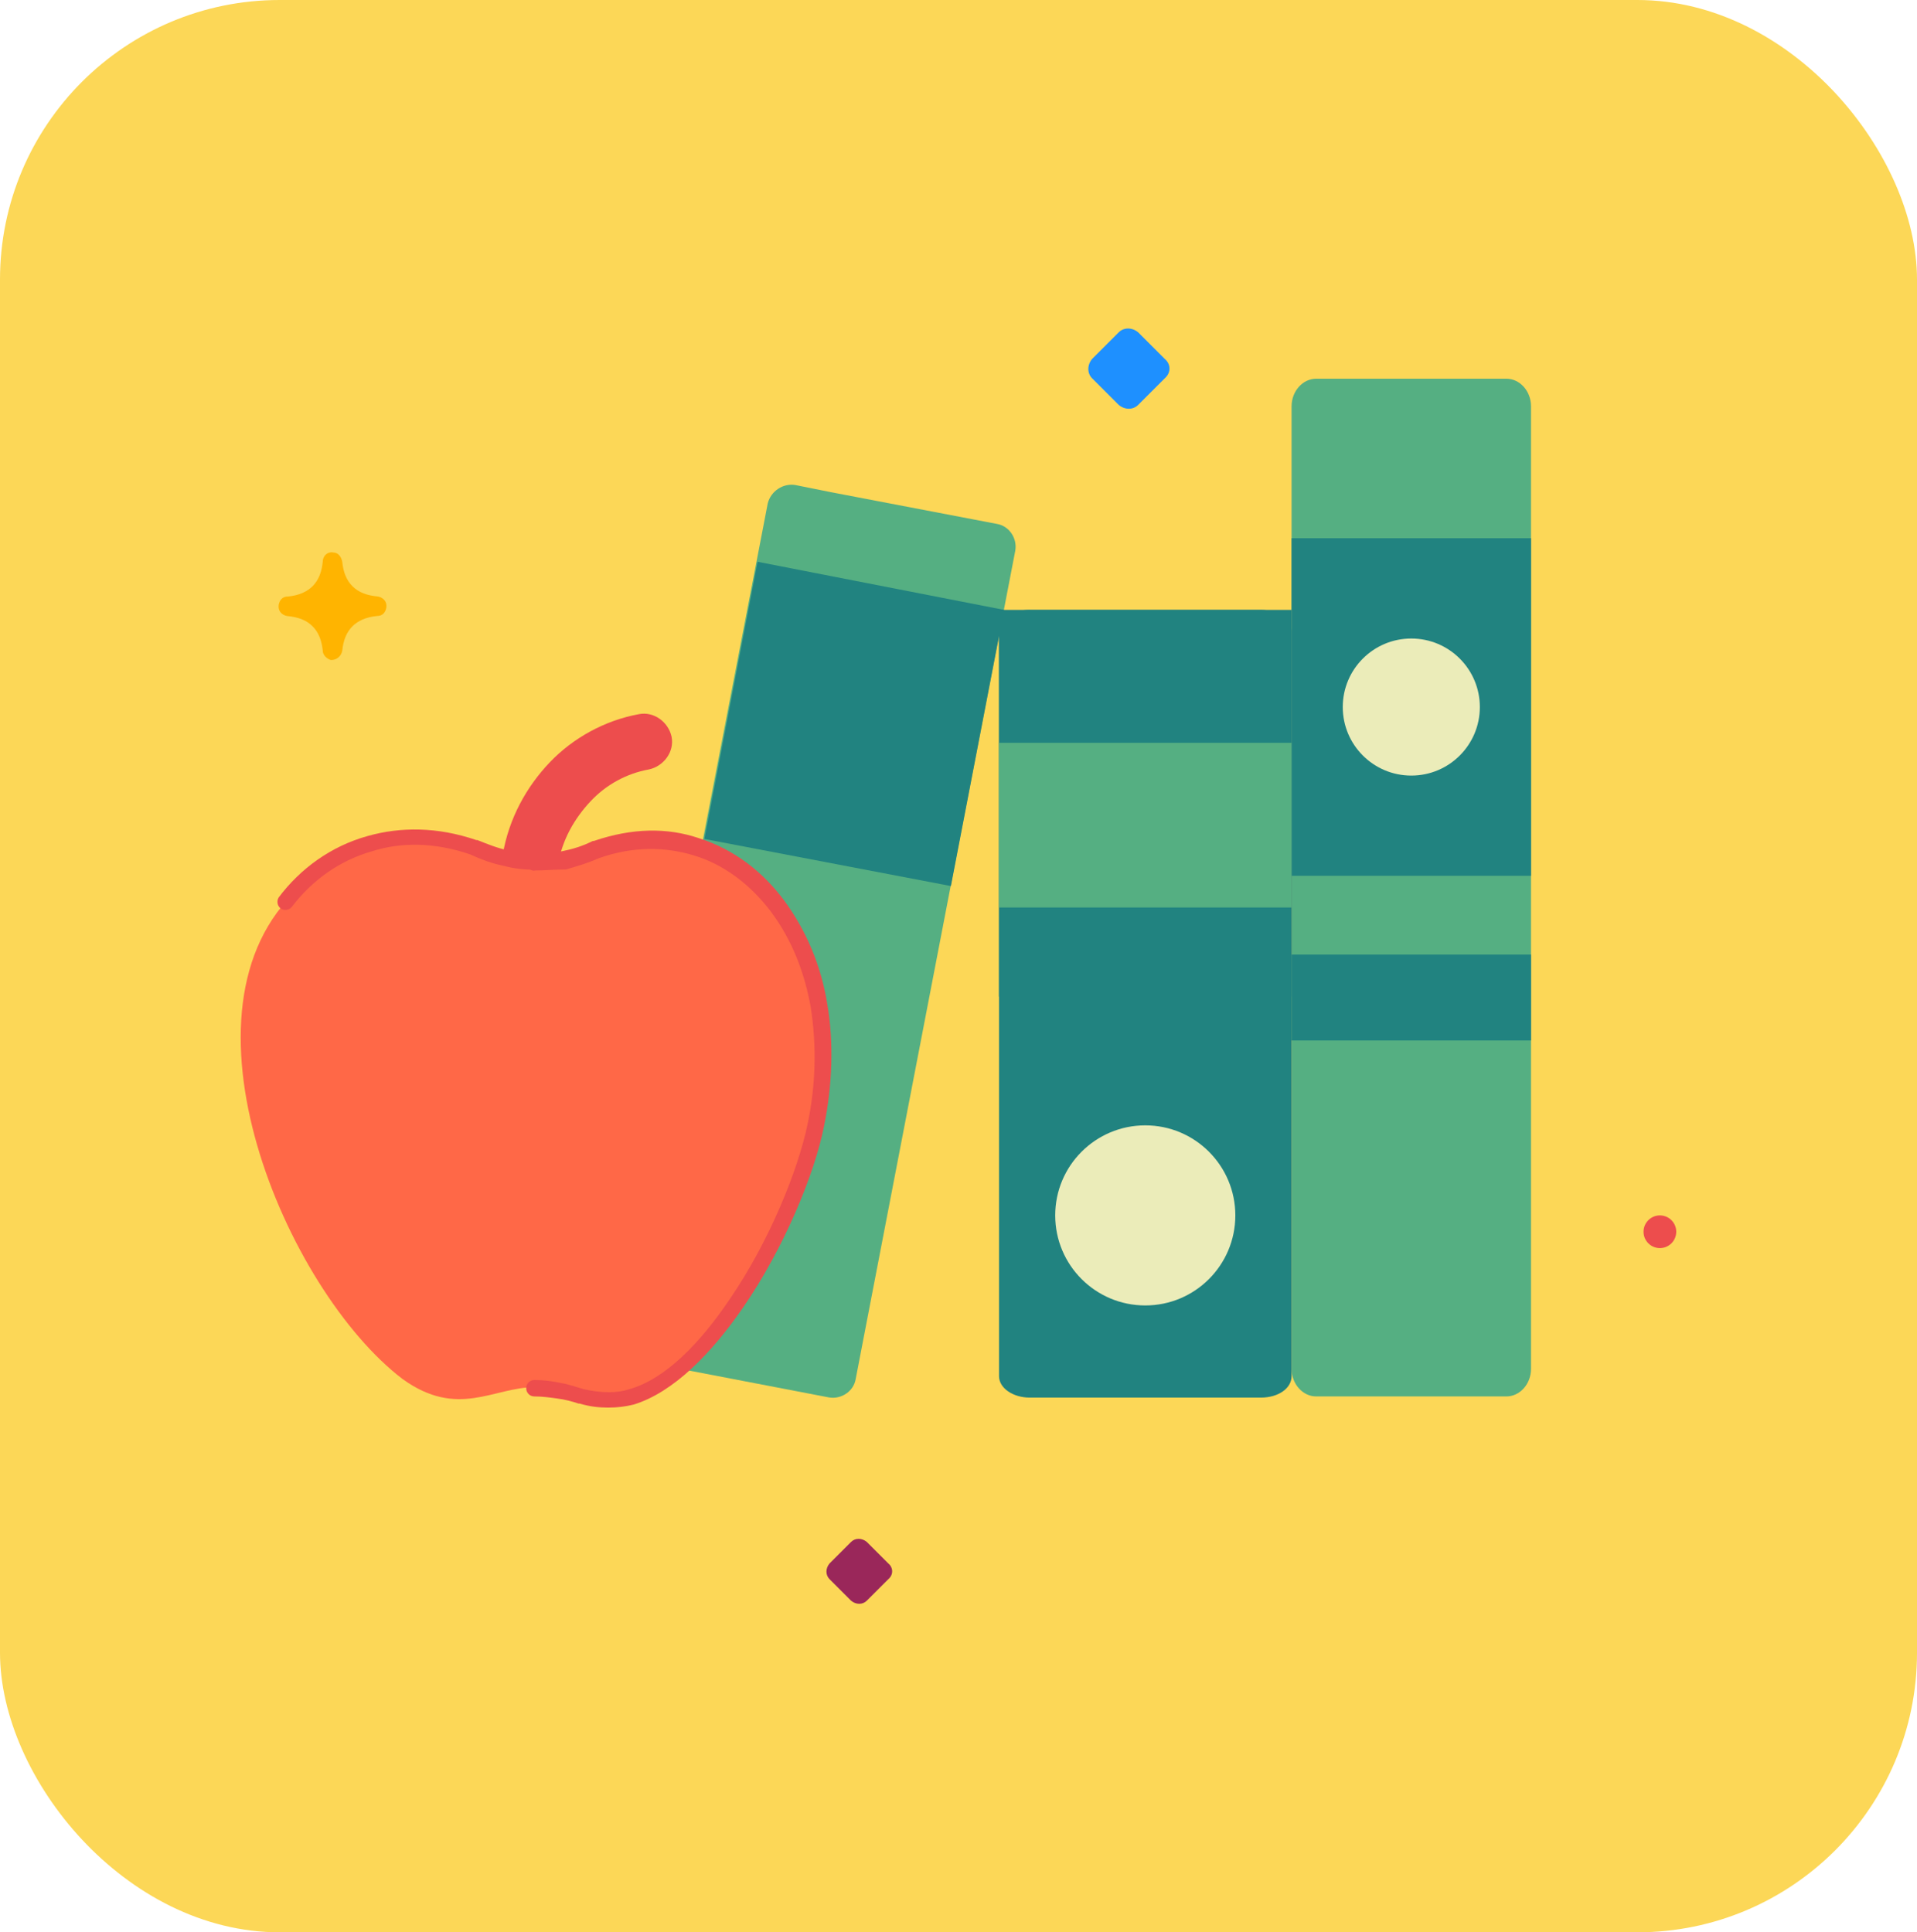 <?xml version="1.0" encoding="UTF-8"?><svg id="Layer_2" xmlns="http://www.w3.org/2000/svg" viewBox="0 0 245 247"><defs><style>.cls-1{fill:#ebecb9;}.cls-2{fill:#ed4d4d;}.cls-3{fill:#ffb400;}.cls-4{fill:#fcd757;}.cls-5{fill:#9a275a;}.cls-6{fill:#1e90ff;}.cls-7,.cls-8{fill:#218380;}.cls-9,.cls-10{fill:#55af82;}.cls-10,.cls-8,.cls-11{fill-rule:evenodd;}.cls-11{fill:#ff6847;}</style></defs><g id="Layer_1-2"><g><rect class="cls-4" width="245" height="247" rx="35.74" ry="35.74"/><g><path class="cls-10" d="M101.65,62l4.58,.92,21.18,4.05c1.57,.26,2.61,1.83,2.35,3.4l-20.4,105.91c-.26,1.57-1.83,2.61-3.4,2.35l-25.89-4.97c-1.57-.26-2.61-1.83-2.35-3.4l20.4-105.91c.39-1.57,1.96-2.61,3.53-2.35h0Z"/><polygon class="cls-8" points="128.33 77.96 121.53 113.26 90.02 107.24 96.82 71.81 128.33 77.96"/><path class="cls-2" d="M71.32,110.51c-.39,1.96-2.22,3.27-4.18,2.88s-3.27-2.22-2.88-4.18c.78-4.58,3.01-8.63,6.01-11.77s7.06-5.36,11.38-6.15c1.96-.39,3.79,1.05,4.18,2.88,.39,1.96-1.05,3.79-2.88,4.18-2.88,.52-5.49,1.96-7.45,4.05-2.09,2.22-3.66,4.97-4.18,8.11h0Z"/><path class="cls-11" d="M68.31,177.32c-5.23,0-9.81,4.05-16.87-1.05-14.91-11.38-30.2-47.33-13.21-62.76,4.58-4.18,10.85-6.54,17.65-6.01,3.79,.26,5.62,1.57,8.76,2.35,2.09,.52,5.1,.52,7.19,0,3.14-.78,4.97-1.96,8.76-2.35,6.8-.52,13.07,1.83,17.65,6.01,17,15.43,1.7,51.52-13.21,62.76-6.93,5.1-11.64,1.05-16.74,1.05h0Z"/><path class="cls-2" d="M68.31,111.3c-.65,0-1.05-.52-1.05-1.05s.52-1.05,1.05-1.05c1.18,0,2.35-.13,3.53-.39,1.31-.26,2.61-.65,3.92-1.31h.13c4.97-1.7,9.41-1.7,13.34-.39,4.58,1.44,8.24,4.31,10.98,7.98,2.88,3.92,4.71,8.37,5.49,13.07,.92,5.23,.65,10.72-.39,15.82-1.18,6.01-5.1,15.56-10.33,23.14-4.05,5.88-8.89,10.85-13.99,12.42h0c-1.05,.26-2.09,.39-3.27,.39s-2.35-.13-3.66-.52h-.13c-.78-.26-1.7-.52-2.75-.65-.92-.13-1.96-.26-2.88-.26-.65,0-1.05-.52-1.05-1.05,0-.65,.52-1.05,1.05-1.05,1.18,0,2.22,.13,3.4,.39,.92,.13,1.96,.52,2.88,.78h0c1.18,.26,2.22,.39,3.27,.39,.92,0,1.83-.13,2.61-.39h0c4.58-1.31,9.02-5.88,12.81-11.51,5.1-7.45,8.76-16.61,9.94-22.36,1.05-4.97,1.18-10.07,.39-15.04-.78-4.31-2.35-8.5-5.1-12.16-2.48-3.27-5.88-6.01-9.94-7.19-3.53-1.05-7.58-1.18-12.03,.39-1.44,.65-2.88,1.05-4.18,1.44-1.44,0-2.75,.13-4.05,.13h0Z"/><path class="cls-2" d="M68.31,109.07c.65,0,1.05,.52,1.05,1.05,0,.65-.52,1.05-1.05,1.05-1.31,0-2.61-.13-4.05-.52-1.31-.26-2.75-.78-4.18-1.44-4.58-1.57-8.89-1.57-12.55-.39-4.18,1.18-7.71,3.79-10.2,7.06-.39,.52-1.05,.52-1.44,.26-.52-.39-.52-1.05-.26-1.44,2.75-3.66,6.67-6.54,11.38-7.84,4.18-1.18,8.89-1.18,13.86,.52h.13c1.31,.52,2.61,1.05,3.92,1.31,1.05,.26,2.22,.39,3.4,.39Z"/><path class="cls-10" d="M168.21,48.41h24.32c1.7,0,3.14,1.57,3.14,3.53v123.03c0,1.96-1.44,3.53-3.14,3.53h-24.32c-1.7,0-3.14-1.57-3.14-3.53V51.94c0-1.96,1.44-3.53,3.14-3.53Z"/><rect class="cls-7" x="165.07" y="68.8" width="30.6" height="43.15"/><path class="cls-8" d="M131.6,77.96h29.55c2.09,0,3.92,1.18,3.92,2.75v95.19c0,1.57-1.7,2.75-3.92,2.75h-29.55c-2.09,0-3.92-1.18-3.92-2.75V80.7c0-1.57,1.7-2.75,3.92-2.75Z"/><rect class="cls-7" x="127.67" y="77.96" width="37.39" height="49.42"/><rect class="cls-9" x="127.67" y="94.95" width="37.39" height="21.05"/><rect class="cls-7" x="165.07" y="122.02" width="30.6" height="10.98"/><circle class="cls-1" cx="180.37" cy="90.38" r="8.76"/><circle class="cls-2" cx="212.14" cy="157.45" r="2.09"/><circle class="cls-1" cx="146.37" cy="155.36" r="11.51"/><path class="cls-3" d="M41.25,83.19c-.13-1.31-.52-2.35-1.31-3.14h0c-.78-.78-1.83-1.18-3.27-1.31-.65-.13-1.18-.65-1.05-1.44,.13-.65,.52-1.05,1.18-1.05,1.44-.13,2.48-.65,3.14-1.31,.78-.78,1.18-1.83,1.31-3.14,0-.78,.65-1.31,1.31-1.18,.65,0,1.05,.52,1.18,1.18,.13,1.31,.52,2.35,1.31,3.14h0c.78,.78,1.83,1.18,3.27,1.31,.65,.13,1.18,.65,1.05,1.44-.13,.65-.52,1.05-1.18,1.05-1.44,.13-2.48,.65-3.14,1.31-.78,.78-1.18,1.83-1.31,3.14-.13,.65-.65,1.18-1.44,1.18-.52-.13-1.05-.65-1.05-1.18Z"/><path class="cls-6" d="M148.99,48.23l-3.53,3.53c-.65,.65-1.7,.65-2.48,0l-3.4-3.4c-.65-.65-.65-1.7,0-2.48l3.4-3.4c.65-.65,1.7-.65,2.48,0l3.4,3.4c.78,.65,.78,1.7,.13,2.35Z"/><path class="cls-5" d="M113.64,201.75l-2.86,2.86c-.53,.53-1.38,.53-2.01,0l-2.75-2.75c-.53-.53-.53-1.38,0-2.01l2.75-2.75c.53-.53,1.38-.53,2.01,0l2.75,2.75c.64,.53,.64,1.38,.11,1.91Z"/></g></g></g></svg>